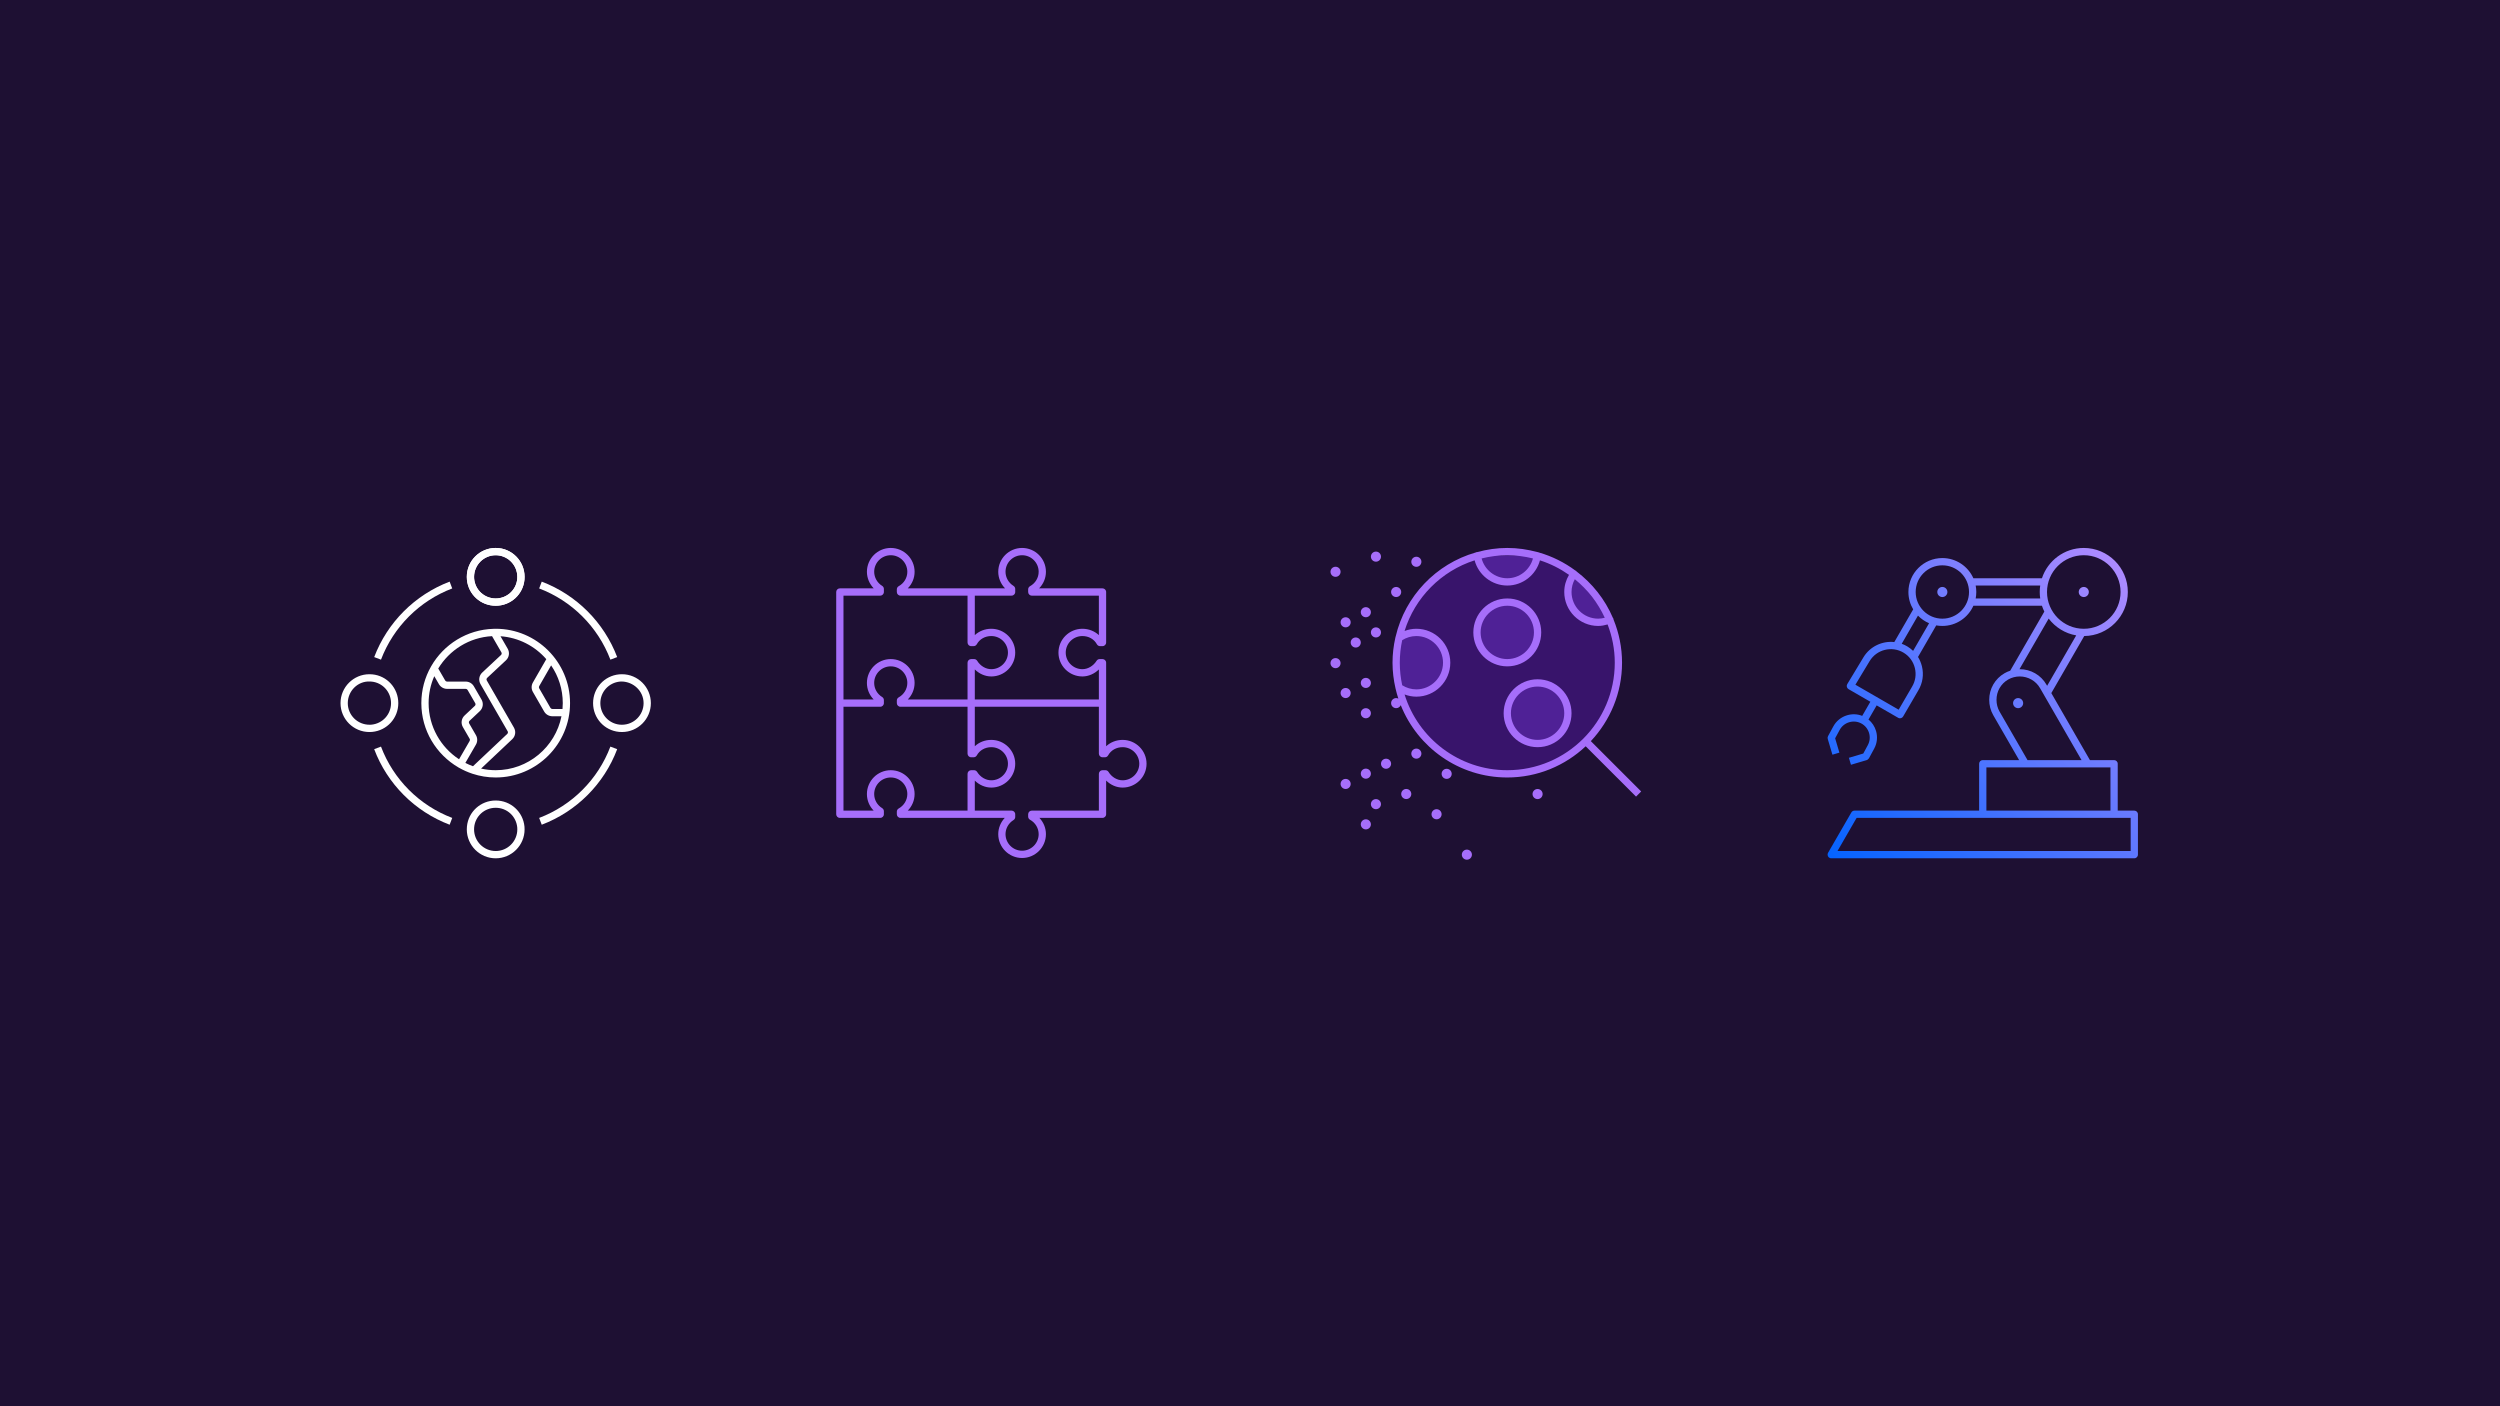 <?xml version="1.0" encoding="UTF-8"?>
<svg width="928px" height="522px" viewBox="0 0 928 522" version="1.1" xmlns="http://www.w3.org/2000/svg" xmlns:xlink="http://www.w3.org/1999/xlink">
    <!-- Generator: Sketch 52.5 (67469) - http://www.bohemiancoding.com/sketch -->
    <title>Artboard Copy 72</title>
    <desc>Created with Sketch.</desc>
    <defs>
        <linearGradient x1="101.819%" y1="-1.824%" x2="-1.842%" y2="101.842%" id="linearGradient-1">
            <stop stop-color="#BB8EFF" offset="0%"></stop>
            <stop stop-color="#0062FF" offset="100%"></stop>
        </linearGradient>
    </defs>
    <g id="Artboard-Copy-72" stroke="none" stroke-width="1" fill="none" fill-rule="evenodd">
        <rect id="Rectangle-3-Copy-50" fill="#1E1033" x="0" y="0" width="928" height="522"></rect>
        <g id="Group-23-Copy" transform="translate(124, 201)">
            <polygon id="Fill-1" points="0 120 120 120 120 0 0 0"></polygon>
            <g id="Group-22" transform="translate(2, 2)" fill="#FFFFFF">
                <path d="M58.002,82.898 C56.14,82.898 54.327,82.686 52.58,82.296 L64.147,71.384 C65.332,70.271 65.59,68.509 64.779,67.1 L54.701,49.599 C54.514,49.277 54.576,48.874 54.847,48.617 L61.815,42.11 C63.01,40.993 63.273,39.224 62.455,37.803 L59.781,33.171 C66.553,33.652 72.582,36.85 76.786,41.682 L71.806,50.353 C71.188,51.433 71.188,52.766 71.806,53.839 L75.996,61.124 C76.618,62.204 77.779,62.874 79.026,62.874 L82.42,62.874 C80.148,74.277 70.063,82.898 58.002,82.898 M33.102,58 C33.102,54.444 33.856,51.062 35.205,48 L36.93,50.972 C37.555,52.042 38.714,52.708 39.953,52.708 L46.873,52.708 C47.157,52.708 47.42,52.858 47.563,53.103 L50.405,58.025 C50.592,58.347 50.531,58.753 50.262,59.006 L46.454,62.588 C45.263,63.702 45.003,65.47 45.818,66.884 L48.336,71.246 C48.479,71.491 48.479,71.794 48.336,72.041 L44.402,78.841 C37.605,74.39 33.102,66.712 33.102,58 M56.646,33.139 L60.117,39.151 C60.304,39.476 60.245,39.879 59.972,40.136 L53.005,46.647 C51.81,47.764 51.546,49.529 52.36,50.947 L62.439,68.448 C62.624,68.766 62.565,69.169 62.296,69.421 L49.57,81.425 C48.596,81.074 47.653,80.66 46.74,80.195 L50.672,73.395 C51.297,72.318 51.298,70.978 50.676,69.898 L48.158,65.537 C47.972,65.214 48.03,64.811 48.301,64.558 L52.113,60.973 C53.298,59.856 53.558,58.087 52.743,56.677 L49.899,51.755 C49.279,50.675 48.118,50.005 46.873,50.005 L39.953,50.005 C39.669,50.005 39.406,49.855 39.265,49.613 L36.678,45.157 C40.823,38.301 48.179,33.596 56.646,33.139 M82.802,60.171 L79.026,60.171 C78.742,60.171 78.477,60.021 78.336,59.776 L74.145,52.492 C74.005,52.247 74.005,51.946 74.147,51.701 L78.574,43.99 C81.303,47.984 82.902,52.808 82.902,58 C82.902,58.732 82.864,59.455 82.802,60.171 M58.002,30.398 C57.753,30.398 57.507,30.411 57.26,30.418 C57.251,30.418 57.242,30.417 57.233,30.418 C47.313,30.691 38.689,36.22 34.046,44.32 C34.024,44.348 34.013,44.38 33.994,44.411 C31.712,48.425 30.402,53.061 30.402,58 C30.402,68.169 35.935,77.065 44.143,81.853 C44.163,81.866 44.173,81.886 44.194,81.898 C44.226,81.918 44.261,81.924 44.294,81.94 C45.89,82.858 47.584,83.62 49.359,84.207 C49.375,84.214 49.391,84.216 49.406,84.223 C52.114,85.113 55.001,85.601 58.002,85.601 C73.22,85.601 85.602,73.219 85.602,58 C85.602,42.78 73.22,30.398 58.002,30.398" id="Fill-2"></path>
                <path d="M75.093,103.139 L74.134,100.613 C86.341,95.973 95.978,86.323 100.574,74.139 L103.101,75.091 C98.232,88 88.024,98.221 75.093,103.139" id="Fill-4"></path>
                <path d="M40.907,103.139 C27.976,98.221 17.768,88 12.899,75.091 L15.426,74.139 C20.022,86.323 29.659,95.973 41.866,100.613 L40.907,103.139 Z" id="Fill-6"></path>
                <path d="M100.576,41.868 C95.945,29.691 86.308,20.053 74.133,15.428 L75.094,12.901 C87.987,17.805 98.195,28.011 103.099,40.909 L100.576,41.868 Z" id="Fill-8"></path>
                <path d="M15.424,41.868 L12.901,40.909 C17.804,28.011 28.013,17.805 40.907,12.901 L41.866,15.428 C29.692,20.053 20.055,29.691 15.424,41.868" id="Fill-10"></path>
                <path d="M58.002,3.102 C53.576,3.102 49.977,6.702 49.977,11.125 C49.977,11.368 49.973,11.613 50.004,11.854 C50.401,16.033 53.836,19.149 58.002,19.149 C62.168,19.149 65.605,16.033 65.997,11.898 C66.031,11.616 66.027,11.371 66.027,11.125 C66.027,6.702 62.428,3.102 58.002,3.102 M58.002,21.852 C52.436,21.852 47.845,17.68 47.321,12.155 C47.281,11.839 47.277,11.485 47.277,11.125 C47.277,5.211 52.088,0.399 58.002,0.399 C63.917,0.399 68.727,5.211 68.727,11.125 C68.727,11.481 68.723,11.836 68.681,12.191 C68.161,17.68 63.568,21.852 58.002,21.852" id="Fill-12"></path>
                <path d="M58.002,3.102 C53.576,3.102 49.977,6.702 49.977,11.125 C49.977,11.368 49.973,11.613 50.004,11.854 C50.401,16.033 53.836,19.149 58.002,19.149 C62.168,19.149 65.605,16.033 65.997,11.898 C66.031,11.616 66.027,11.371 66.027,11.125 C66.027,6.702 62.428,3.102 58.002,3.102 M58.002,21.852 C52.436,21.852 47.845,17.68 47.321,12.155 C47.281,11.839 47.277,11.485 47.277,11.125 C47.277,5.211 52.088,0.399 58.002,0.399 C63.917,0.399 68.727,5.211 68.727,11.125 C68.727,11.481 68.723,11.836 68.681,12.191 C68.161,17.68 63.568,21.852 58.002,21.852" id="Fill-14"></path>
                <path d="M58.002,96.852 C53.836,96.852 50.401,99.968 50.009,104.103 C49.973,104.388 49.977,104.633 49.977,104.875 C49.977,109.299 53.576,112.899 58.002,112.899 C62.428,112.899 66.027,109.299 66.027,104.875 C66.027,104.63 66.031,104.385 66,104.139 C65.605,99.968 62.168,96.852 58.002,96.852 M58.002,115.602 C52.088,115.602 47.277,110.79 47.277,104.875 C47.277,104.516 47.281,104.162 47.327,103.802 C47.845,98.321 52.436,94.149 58.002,94.149 C63.568,94.149 68.161,98.321 68.685,103.846 C68.723,104.164 68.727,104.52 68.727,104.875 C68.727,110.79 63.917,115.602 58.002,115.602" id="Fill-16"></path>
                <path d="M104.743,49.977 C104.542,49.977 104.34,49.977 104.139,50.002 C99.968,50.398 96.849,53.832 96.849,58 C96.849,62.168 99.968,65.603 104.102,65.995 C104.388,66.032 104.628,66.036 104.875,66.024 C109.301,66.024 112.901,62.424 112.901,58 C112.901,53.533 109.151,50.046 104.743,49.977 M104.875,68.727 C104.52,68.727 104.168,68.723 103.813,68.679 C98.32,68.159 94.151,63.567 94.151,58 C94.151,52.434 98.32,47.842 103.849,47.318 C104.168,47.278 104.52,47.274 104.875,47.274 C110.789,47.274 115.599,52.086 115.599,58 C115.599,63.915 110.789,68.727 104.875,68.727" id="Fill-18"></path>
                <path d="M11.244,49.977 C6.771,49.787 3.099,53.537 3.099,58 C3.098,62.468 6.723,66.061 11.257,66.024 C11.458,66.024 11.661,66.024 11.863,65.998 C16.032,65.603 19.151,62.168 19.151,58 C19.151,53.832 16.032,50.398 11.9,50.006 C11.661,49.977 11.451,49.977 11.244,49.977 M11.125,68.727 C5.211,68.727 0.401,63.915 0.401,58 C0.401,52.086 5.211,47.274 11.125,47.274 C11.48,47.274 11.834,47.278 12.189,47.322 C17.682,47.842 21.849,52.434 21.849,58 C21.849,63.567 17.682,68.159 12.152,68.683 C11.834,68.723 11.48,68.727 11.125,68.727" id="Fill-20"></path>
            </g>
        </g>
        <g id="Group-4-Copy-11" transform="translate(308, 201)">
            <polygon id="Fill-1" points="0 120 120 120 120 0 0 0"></polygon>
            <path d="M108.713,88.648 C106.668,88.648 104.666,87.459 103.487,85.543 C103.243,85.144 102.806,84.898 102.338,84.898 L101.251,84.898 C100.504,84.898 99.9,85.502 99.9,86.25 L99.9,99.898 L75.001,99.898 C74.254,99.898 73.65,100.502 73.65,101.25 L73.65,102.11 C73.65,102.605 73.919,103.058 74.352,103.293 C76.323,104.377 77.55,106.424 77.55,108.636 C77.55,112.027 74.791,114.785 71.4,114.785 C68.008,114.785 65.249,112.027 65.249,108.636 C65.249,106.534 66.382,104.531 68.207,103.41 C68.606,103.165 68.85,102.729 68.85,102.26 L68.85,101.25 C68.85,100.502 68.246,99.898 67.501,99.898 L53.849,99.898 L53.849,88.758 C55.511,90.391 57.714,91.351 59.972,91.351 C64.867,91.351 68.85,87.381 68.85,82.5 C68.85,77.618 64.867,73.648 59.972,73.648 C57.605,73.648 55.45,74.502 53.849,76.003 L53.849,61.351 L99.9,61.351 L99.9,78.75 C99.9,79.497 100.504,80.101 101.251,80.101 L102.151,80.101 C102.644,80.101 103.097,79.83 103.335,79.398 C104.38,77.49 106.391,76.351 108.713,76.351 C112.124,76.351 114.9,79.109 114.9,82.5 C114.9,85.89 112.124,88.648 108.713,88.648 Z M22.648,84.898 C17.768,84.898 13.799,88.868 13.799,93.75 C13.799,96.089 14.709,98.272 16.308,99.898 L5.099,99.898 L5.099,61.351 L18.75,61.351 C19.495,61.351 20.099,60.747 20.099,60 L20.099,58.878 C20.099,58.41 19.857,57.974 19.454,57.729 C17.604,56.593 16.497,54.638 16.497,52.5 C16.497,49.109 19.256,46.351 22.648,46.351 C26.04,46.351 28.799,49.109 28.799,52.5 C28.799,54.715 27.572,56.766 25.596,57.857 C25.168,58.095 24.901,58.549 24.901,59.041 L24.901,60 C24.901,60.747 25.505,61.351 26.25,61.351 L51.151,61.351 L51.151,78.75 C51.151,79.497 51.755,80.101 52.501,80.101 L53.408,80.101 C53.9,80.101 54.352,79.834 54.589,79.405 C55.648,77.49 57.66,76.351 59.972,76.351 C63.379,76.351 66.15,79.109 66.15,82.5 C66.15,85.89 63.379,88.648 59.972,88.648 C57.908,88.648 55.897,87.459 54.719,85.543 C54.474,85.144 54.038,84.898 53.569,84.898 L52.501,84.898 C51.755,84.898 51.151,85.502 51.151,86.25 L51.151,99.898 L28.971,99.898 C30.567,98.272 31.497,96.072 31.497,93.75 C31.497,88.868 27.527,84.898 22.648,84.898 Z M5.099,20.101 L18.75,20.101 C19.495,20.101 20.099,19.497 20.099,18.75 L20.099,17.626 C20.099,17.157 19.857,16.72 19.456,16.475 C17.633,15.355 16.5,13.351 16.5,11.25 C16.5,7.859 19.259,5.101 22.651,5.101 C26.041,5.101 28.8,7.859 28.8,11.25 C28.8,13.461 27.573,15.508 25.599,16.592 C25.168,16.831 24.901,17.285 24.901,17.775 L24.901,18.75 C24.901,19.497 25.505,20.101 26.25,20.101 L51.151,20.101 L51.151,37.5 C51.151,38.247 51.755,38.851 52.501,38.851 L53.401,38.851 C53.894,38.851 54.347,38.58 54.586,38.148 C55.63,36.24 57.642,35.101 59.964,35.101 C63.374,35.101 66.15,37.859 66.15,41.25 C66.15,44.64 63.374,47.398 59.964,47.398 C57.919,47.398 55.916,46.209 54.737,44.293 C54.492,43.894 54.056,43.648 53.587,43.648 L52.501,43.648 C51.755,43.648 51.151,44.252 51.151,45 L51.151,58.648 L28.971,58.648 C30.567,57.022 31.497,54.822 31.497,52.5 C31.497,47.618 27.527,43.648 22.648,43.648 C17.768,43.648 13.799,47.618 13.799,52.5 C13.799,54.839 14.709,57.022 16.308,58.648 L5.099,58.648 L5.099,20.101 Z M67.501,20.101 C68.246,20.101 68.85,19.497 68.85,18.75 L68.85,17.626 C68.85,17.157 68.606,16.72 68.207,16.475 C66.382,15.355 65.249,13.351 65.249,11.25 C65.249,7.859 68.008,5.101 71.4,5.101 C74.791,5.101 77.55,7.859 77.55,11.25 C77.55,13.461 76.323,15.508 74.35,16.592 C73.918,16.831 73.65,17.285 73.65,17.775 L73.65,18.75 C73.65,19.497 74.254,20.101 75.001,20.101 L99.9,20.101 L99.9,34.756 C98.296,33.266 96.12,32.398 93.787,32.398 C88.886,32.398 84.9,36.368 84.9,41.25 C84.9,46.131 88.886,50.101 93.787,50.101 C96.02,50.101 98.222,49.138 99.9,47.501 L99.9,58.648 L53.849,58.648 L53.849,47.49 C55.508,49.134 57.709,50.101 59.964,50.101 C64.864,50.101 68.85,46.131 68.85,41.25 C68.85,36.368 64.864,32.398 59.964,32.398 C57.63,32.398 55.453,33.266 53.849,34.756 L53.849,20.101 L67.501,20.101 Z M108.713,73.648 C106.38,73.648 104.204,74.516 102.6,76.006 L102.6,60 L102.6,45 C102.6,44.252 101.996,43.648 101.251,43.648 L100.201,43.648 C99.737,43.648 99.308,43.886 99.061,44.278 C97.841,46.205 95.82,47.398 93.787,47.398 C90.376,47.398 87.6,44.64 87.6,41.25 C87.6,37.859 90.376,35.101 93.787,35.101 C96.109,35.101 98.118,36.24 99.165,38.148 C99.403,38.58 99.856,38.851 100.35,38.851 L101.251,38.851 C101.996,38.851 102.6,38.247 102.6,37.5 L102.6,18.75 C102.6,18.002 101.996,17.398 101.251,17.398 L77.713,17.398 C79.316,15.776 80.249,13.575 80.249,11.25 C80.249,6.368 76.279,2.398 71.4,2.398 C66.52,2.398 62.55,6.368 62.55,11.25 C62.55,13.549 63.484,15.761 65.078,17.398 L52.501,17.398 L28.963,17.398 C30.566,15.776 31.5,13.575 31.5,11.25 C31.5,6.368 27.529,2.398 22.651,2.398 C17.77,2.398 13.8,6.368 13.8,11.25 C13.8,13.549 14.735,15.761 16.328,17.398 L3.751,17.398 C3.005,17.398 2.401,18.002 2.401,18.75 L2.401,60 L2.401,101.25 C2.401,101.997 3.005,102.601 3.751,102.601 L18.75,102.601 C19.495,102.601 20.099,101.997 20.099,101.25 L20.099,100.128 C20.099,99.66 19.857,99.224 19.454,98.979 C17.604,97.843 16.497,95.888 16.497,93.75 C16.497,90.359 19.256,87.601 22.648,87.601 C26.04,87.601 28.799,90.359 28.799,93.75 C28.799,95.965 27.572,98.016 25.596,99.107 C25.168,99.345 24.901,99.799 24.901,100.291 L24.901,101.25 C24.901,101.997 25.505,102.601 26.25,102.601 L52.501,102.601 L64.968,102.601 C63.443,104.227 62.55,106.391 62.55,108.636 C62.55,113.517 66.52,117.488 71.4,117.488 C76.279,117.488 80.249,113.517 80.249,108.636 C80.249,106.362 79.359,104.212 77.826,102.601 L101.251,102.601 C101.996,102.601 102.6,101.997 102.6,101.25 L102.6,88.74 C104.258,90.384 106.46,91.351 108.713,91.351 C113.614,91.351 117.6,87.381 117.6,82.5 C117.6,77.618 113.614,73.648 108.713,73.648 Z" id="Fill-2" fill="#A66EFA"></path>
        </g>
        <g id="Group-69-Copy-2" transform="translate(492, 201)">
            <polygon id="Fill-1" points="0 120 120 120 120 0 0 0"></polygon>
            <g id="Group-68" transform="translate(1, 2)">
                <path d="M107.752,43 C107.752,65.781 89.283,84.25 66.502,84.25 C43.721,84.25 25.252,65.781 25.252,43 C25.252,20.219 43.721,1.75 66.502,1.75 C89.283,1.75 107.752,20.219 107.752,43" id="Fill-2" fill="#38146B"></path>
                <path d="M107.752,43 C107.752,65.781 89.283,84.25 66.502,84.25 C43.721,84.25 25.252,65.781 25.252,43 C25.252,20.219 43.721,1.75 66.502,1.75 C89.283,1.75 107.752,20.219 107.752,43 Z" id="Stroke-4" stroke="#000000" stroke-width="0.72" stroke-linecap="round"></path>
                <path d="M77.752,31.75 C77.752,37.964 72.716,43 66.502,43 C60.288,43 55.252,37.964 55.252,31.75 C55.252,25.536 60.288,20.5 66.502,20.5 C72.716,20.5 77.752,25.536 77.752,31.75" id="Fill-6" fill="#4F2196"></path>
                <path d="M89.002,61.75 C89.002,67.964 83.966,73 77.752,73 C71.538,73 66.502,67.964 66.502,61.75 C66.502,55.536 71.538,50.5 77.752,50.5 C83.966,50.5 89.002,55.536 89.002,61.75" id="Fill-8" fill="#4F2196"></path>
                <path d="M26.283,33.793 C28.113,32.507 30.344,31.75 32.752,31.75 C38.965,31.75 44.002,36.786 44.002,43 C44.002,49.213 38.965,54.25 32.752,54.25 C30.363,54.25 28.146,53.507 26.324,52.236" id="Fill-10" fill="#4F2196"></path>
                <path d="M77.649,3.277 C76.903,8.767 72.197,13.001 66.5,13.001 C60.804,13.001 56.098,8.767 55.355,3.277" id="Fill-12" fill="#4F2196"></path>
                <path d="M104.63,27.117 C103.284,27.683 101.806,27.998 100.254,27.998 C94.04,27.998 89.004,22.966 89.004,16.748 C89.004,14.217 89.84,11.881 91.254,9.998" id="Fill-14" fill="#4F2196"></path>
                <path d="M66.502,21.852 C61.042,21.852 56.602,26.291 56.602,31.752 C56.602,37.212 61.042,41.648 66.502,41.648 C71.962,41.648 76.402,37.212 76.402,31.752 C76.402,26.291 71.962,21.852 66.502,21.852 M66.502,44.352 C59.553,44.352 53.902,38.697 53.902,31.752 C53.902,24.803 59.553,19.148 66.502,19.148 C73.451,19.148 79.102,24.803 79.102,31.752 C79.102,38.697 73.451,44.352 66.502,44.352" id="Fill-16" fill="#A66EFA"></path>
                <path d="M77.752,51.852 C72.292,51.852 67.852,56.291 67.852,61.752 C67.852,67.212 72.292,71.648 77.752,71.648 C83.212,71.648 87.652,67.212 87.652,61.752 C87.652,56.291 83.212,51.852 77.752,51.852 M77.752,74.352 C70.803,74.352 65.152,68.697 65.152,61.752 C65.152,54.803 70.803,49.148 77.752,49.148 C84.701,49.148 90.352,54.803 90.352,61.752 C90.352,68.697 84.701,74.352 77.752,74.352" id="Fill-18" fill="#A66EFA"></path>
                <path d="M4.627,9.25 C4.627,10.281 3.787,11.125 2.752,11.125 C1.717,11.125 0.877,10.281 0.877,9.25 C0.877,8.215 1.717,7.375 2.752,7.375 C3.787,7.375 4.627,8.215 4.627,9.25" id="Fill-20" fill="#A66EFA"></path>
                <path d="M27.127,16.75 C27.127,17.785 26.287,18.625 25.252,18.625 C24.217,18.625 23.377,17.785 23.377,16.75 C23.377,15.715 24.217,14.875 25.252,14.875 C26.287,14.875 27.127,15.715 27.127,16.75" id="Fill-22" fill="#A66EFA"></path>
                <path d="M15.877,24.25 C15.877,25.281 15.037,26.125 14.002,26.125 C12.967,26.125 12.127,25.281 12.127,24.25 C12.127,23.215 12.967,22.375 14.002,22.375 C15.037,22.375 15.877,23.215 15.877,24.25" id="Fill-24" fill="#A66EFA"></path>
                <path d="M19.627,31.75 C19.627,32.781 18.787,33.625 17.752,33.625 C16.717,33.625 15.877,32.781 15.877,31.75 C15.877,30.715 16.717,29.875 17.752,29.875 C18.787,29.875 19.627,30.715 19.627,31.75" id="Fill-26" fill="#A66EFA"></path>
                <path d="M8.377,28 C8.377,29.031 7.537,29.875 6.502,29.875 C5.467,29.875 4.627,29.031 4.627,28 C4.627,26.965 5.467,26.125 6.502,26.125 C7.537,26.125 8.377,26.965 8.377,28" id="Fill-28" fill="#A66EFA"></path>
                <path d="M12.127,35.5 C12.127,36.531 11.287,37.375 10.252,37.375 C9.217,37.375 8.377,36.531 8.377,35.5 C8.377,34.465 9.217,33.625 10.252,33.625 C11.287,33.625 12.127,34.465 12.127,35.5" id="Fill-30" fill="#A66EFA"></path>
                <path d="M4.627,43.157 C4.627,44.189 3.787,45.032 2.752,45.032 C1.717,45.032 0.877,44.189 0.877,43.157 C0.877,42.123 1.717,41.282 2.752,41.282 C3.787,41.282 4.627,42.123 4.627,43.157" id="Fill-32" fill="#A66EFA"></path>
                <path d="M15.877,50.5 C15.877,51.535 15.037,52.375 14.002,52.375 C12.967,52.375 12.127,51.535 12.127,50.5 C12.127,49.465 12.967,48.625 14.002,48.625 C15.037,48.625 15.877,49.465 15.877,50.5" id="Fill-34" fill="#A66EFA"></path>
                <path d="M8.377,54.25 C8.377,55.281 7.537,56.125 6.502,56.125 C5.467,56.125 4.627,55.281 4.627,54.25 C4.627,53.215 5.467,52.375 6.502,52.375 C7.537,52.375 8.377,53.215 8.377,54.25" id="Fill-36" fill="#A66EFA"></path>
                <path d="M66.502,82.898 C48.603,82.898 33.419,71.052 28.379,54.785 C29.774,55.306 31.241,55.602 32.752,55.602 C39.701,55.602 45.352,49.947 45.352,42.998 C45.352,36.053 39.701,30.398 32.752,30.398 C31.237,30.398 29.771,30.695 28.379,31.209 C32.231,18.788 41.999,8.956 54.374,5.003 C55.829,10.422 60.764,14.352 66.502,14.352 C72.239,14.352 77.174,10.418 78.629,5.003 C82.522,6.245 86.141,8.082 89.414,10.385 C88.278,12.312 87.652,14.476 87.652,16.748 C87.652,23.697 93.303,29.352 100.252,29.352 C101.452,29.352 102.611,29.123 103.743,28.794 C105.434,33.215 106.402,37.989 106.402,42.998 C106.402,65.004 88.503,82.898 66.502,82.898 Z M26.602,42.998 C26.602,40.13 26.921,37.336 27.498,34.636 C29.073,33.642 30.873,33.102 32.752,33.102 C38.212,33.102 42.652,37.538 42.652,42.998 C42.652,48.459 38.212,52.898 32.752,52.898 C30.877,52.898 29.077,52.351 27.498,51.365 C26.921,48.661 26.602,45.871 26.602,42.998 Z M76.034,4.298 C74.891,8.562 71.013,11.649 66.502,11.649 C61.987,11.649 58.109,8.559 56.969,4.298 C60.033,3.545 63.213,3.102 66.502,3.102 C69.791,3.102 72.971,3.545 76.034,4.298 Z M102.693,26.307 C101.898,26.51 101.088,26.648 100.252,26.648 C94.792,26.648 90.352,22.209 90.352,16.748 C90.352,15.065 90.779,13.452 91.574,12.005 C96.299,15.834 100.109,20.727 102.693,26.307 Z M116.204,90.792 L97.518,72.11 C104.681,64.482 109.102,54.256 109.102,42.998 C109.102,37.347 107.969,31.955 105.959,27.012 C105.952,26.873 105.933,26.727 105.873,26.585 C105.832,26.491 105.761,26.416 105.701,26.337 C102.764,19.456 98.043,13.535 92.152,9.069 C92.111,9.024 92.114,8.956 92.062,8.915 C91.968,8.844 91.856,8.81 91.751,8.765 C87.734,5.795 83.193,3.507 78.273,2.09 C78.138,2.018 77.992,1.958 77.831,1.936 C77.786,1.925 77.744,1.944 77.696,1.94 C74.122,0.965 70.383,0.399 66.502,0.399 C62.624,0.399 58.882,0.965 55.308,1.94 C55.259,1.944 55.222,1.925 55.173,1.936 C55.012,1.958 54.866,2.018 54.731,2.09 C40.034,6.327 28.604,18.264 25.076,33.245 C25.008,33.391 24.967,33.545 24.956,33.706 C24.284,36.702 23.902,39.807 23.902,42.998 C23.902,46.254 24.303,49.407 24.997,52.452 C25.001,52.471 25.004,52.486 25.008,52.508 C25.308,53.802 25.657,55.077 26.069,56.33 C25.818,56.206 25.548,56.123 25.252,56.123 C24.217,56.123 23.377,56.964 23.377,57.998 C23.377,59.033 24.217,59.873 25.252,59.873 C26.017,59.873 26.666,59.412 26.962,58.76 C33.239,74.461 48.581,85.602 66.502,85.602 C77.759,85.602 87.986,81.177 95.609,74.019 L114.296,92.705 L116.204,90.792 Z" id="Fill-38" fill="#A66EFA"></path>
                <path d="M15.877,61.75 C15.877,62.781 15.037,63.625 14.002,63.625 C12.967,63.625 12.127,62.781 12.127,61.75 C12.127,60.715 12.967,59.875 14.002,59.875 C15.037,59.875 15.877,60.715 15.877,61.75" id="Fill-40" fill="#A66EFA"></path>
                <path d="M34.627,76.75 C34.627,77.781 33.787,78.625 32.752,78.625 C31.717,78.625 30.877,77.781 30.877,76.75 C30.877,75.715 31.717,74.875 32.752,74.875 C33.787,74.875 34.627,75.715 34.627,76.75" id="Fill-42" fill="#A66EFA"></path>
                <path d="M45.877,84.25 C45.877,85.281 45.037,86.125 44.002,86.125 C42.967,86.125 42.127,85.281 42.127,84.25 C42.127,83.215 42.967,82.375 44.002,82.375 C45.037,82.375 45.877,83.215 45.877,84.25" id="Fill-44" fill="#A66EFA"></path>
                <path d="M23.377,80.5 C23.377,81.531 22.537,82.375 21.502,82.375 C20.467,82.375 19.627,81.531 19.627,80.5 C19.627,79.465 20.467,78.625 21.502,78.625 C22.537,78.625 23.377,79.465 23.377,80.5" id="Fill-46" fill="#A66EFA"></path>
                <path d="M15.877,84.184 C15.877,85.215 15.037,86.059 14.002,86.059 C12.967,86.059 12.127,85.215 12.127,84.184 C12.127,83.149 12.967,82.309 14.002,82.309 C15.037,82.309 15.877,83.149 15.877,84.184" id="Fill-48" fill="#A66EFA"></path>
                <path d="M8.377,88 C8.377,89.035 7.537,89.875 6.502,89.875 C5.467,89.875 4.627,89.035 4.627,88 C4.627,86.965 5.467,86.125 6.502,86.125 C7.537,86.125 8.377,86.965 8.377,88" id="Fill-50" fill="#A66EFA"></path>
                <path d="M19.621,95.5 C19.621,96.531 18.781,97.375 17.746,97.375 C16.711,97.375 15.871,96.531 15.871,95.5 C15.871,94.465 16.711,93.625 17.746,93.625 C18.781,93.625 19.621,94.465 19.621,95.5" id="Fill-52" fill="#A66EFA"></path>
                <path d="M15.877,103 C15.877,104.031 15.037,104.875 14.002,104.875 C12.967,104.875 12.127,104.031 12.127,103 C12.127,101.965 12.967,101.125 14.002,101.125 C15.037,101.125 15.877,101.965 15.877,103" id="Fill-54" fill="#A66EFA"></path>
                <path d="M30.877,91.735 C30.877,92.77 30.037,93.61 29.002,93.61 C27.967,93.61 27.127,92.77 27.127,91.735 C27.127,90.7 27.967,89.86 29.002,89.86 C30.037,89.86 30.877,90.7 30.877,91.735" id="Fill-56" fill="#A66EFA"></path>
                <path d="M42.127,99.25 C42.127,100.285 41.287,101.125 40.252,101.125 C39.217,101.125 38.377,100.285 38.377,99.25 C38.377,98.215 39.217,97.375 40.252,97.375 C41.287,97.375 42.127,98.215 42.127,99.25" id="Fill-58" fill="#A66EFA"></path>
                <path d="M79.627,91.75 C79.627,92.785 78.787,93.625 77.752,93.625 C76.717,93.625 75.877,92.785 75.877,91.75 C75.877,90.715 76.717,89.875 77.752,89.875 C78.787,89.875 79.627,90.715 79.627,91.75" id="Fill-60" fill="#A66EFA"></path>
                <path d="M53.377,114.25 C53.377,115.281 52.537,116.125 51.502,116.125 C50.467,116.125 49.627,115.281 49.627,114.25 C49.627,113.215 50.467,112.375 51.502,112.375 C52.537,112.375 53.377,113.215 53.377,114.25" id="Fill-62" fill="#A66EFA"></path>
                <path d="M19.627,3.625 C19.627,4.66 18.787,5.5 17.752,5.5 C16.717,5.5 15.877,4.66 15.877,3.625 C15.877,2.59 16.717,1.75 17.752,1.75 C18.787,1.75 19.627,2.59 19.627,3.625" id="Fill-64" fill="#A66EFA"></path>
                <path d="M34.627,5.533 C34.627,6.568 33.787,7.408 32.752,7.408 C31.717,7.408 30.877,6.568 30.877,5.533 C30.877,4.498 31.717,3.658 32.752,3.658 C33.787,3.658 34.627,4.498 34.627,5.533" id="Fill-66" fill="#A66EFA"></path>
            </g>
        </g>
        <g id="Group-4-Copy-14" transform="translate(676, 201)">
            <polygon id="Fill-1" points="0 120 120 120 120 0 0 0"></polygon>
            <path d="M73.125,58.125 C72.09,58.125 71.25,58.965 71.25,60 C71.25,61.035 72.09,61.875 73.125,61.875 C74.16,61.875 75,61.035 75,60 C75,58.965 74.16,58.125 73.125,58.125 Z M97.5,16.875 C96.465,16.875 95.625,17.715 95.625,18.75 C95.625,19.785 96.465,20.625 97.5,20.625 C98.535,20.625 99.375,19.785 99.375,18.75 C99.375,17.715 98.535,16.875 97.5,16.875 Z M46.875,18.75 C46.875,19.785 46.035,20.625 45,20.625 C43.965,20.625 43.125,19.785 43.125,18.75 C43.125,17.715 43.965,16.875 45,16.875 C46.035,16.875 46.875,17.715 46.875,18.75 Z M57.371,21.15 L81.326,21.15 C81.21,20.366 81.15,19.567 81.15,18.75 C81.15,17.933 81.21,17.134 81.326,16.35 L57.371,16.35 C57.521,17.126 57.6,17.929 57.6,18.75 C57.6,19.571 57.521,20.374 57.371,21.15 Z M45,8.85 C39.54,8.85 35.1,13.29 35.1,18.75 C35.1,24.21 39.54,28.65 45,28.65 C50.46,28.65 54.9,24.21 54.9,18.75 C54.9,13.29 50.46,8.85 45,8.85 Z M97.5,5.1 C89.974,5.1 83.85,11.224 83.85,18.75 C83.85,26.276 89.974,32.4 97.5,32.4 C105.026,32.4 111.15,26.276 111.15,18.75 C111.15,11.224 105.026,5.1 97.5,5.1 Z M29.918,37.969 C30.637,38.227 31.343,38.561 32.025,38.974 C32.801,39.443 33.51,39.99 34.148,40.605 L40.072,30.345 C38.513,29.681 37.114,28.71 35.951,27.514 L29.918,37.969 Z M73.729,47.407 C75.716,47.407 77.707,47.921 79.481,48.953 C81.191,49.943 82.62,51.371 83.61,53.089 L83.891,53.572 L94.691,34.86 C90.544,34.14 86.925,31.845 84.472,28.624 L73.627,47.407 L73.729,47.407 Z M12.724,53.167 L28.785,62.438 L33.739,53.929 C35.014,51.814 35.385,49.343 34.792,46.954 C34.2,44.561 32.722,42.547 30.626,41.288 C26.291,38.659 20.625,40.065 18.004,44.407 L12.724,53.167 Z M76.62,81.15 L96.668,81.15 L81.27,54.439 C80.52,53.134 79.433,52.042 78.127,51.289 C75.431,49.721 72.09,49.706 69.409,51.251 C68.104,52.005 67.009,53.104 66.24,54.431 C64.733,57.026 64.725,60.517 66.225,63.116 L76.62,81.15 Z M61.35,99.9 L107.4,99.9 L107.4,83.854 L61.35,83.854 L61.35,99.9 Z M6.075,114.9 L114.9,114.9 L114.9,102.6 L13.174,102.6 L6.075,114.9 Z M116.25,117.6 L3.75,117.6 C3.004,117.6 2.4,116.996 2.4,116.25 C2.4,116.014 2.464,115.755 2.58,115.549 L11.224,100.575 C11.467,100.159 11.914,99.9 12.394,99.9 L58.65,99.9 L58.65,82.5 C58.65,81.754 59.254,81.15 60,81.15 L73.504,81.15 L63.885,64.463 C61.89,61.005 61.898,56.531 63.904,53.074 C64.909,51.337 66.345,49.901 68.062,48.915 C68.745,48.521 69.454,48.203 70.189,47.966 L82.856,26.021 C82.511,25.324 82.211,24.6 81.964,23.85 L56.52,23.85 C54.559,28.264 50.134,31.35 45,31.35 C44.224,31.35 43.466,31.279 42.727,31.148 L35.966,42.859 C36.615,43.909 37.106,45.068 37.414,46.305 C38.179,49.399 37.699,52.59 36.06,55.305 L30.442,64.957 C30.071,65.603 29.246,65.831 28.601,65.449 L20.617,60.84 L17.584,66.094 C18.907,67.177 19.879,68.632 20.378,70.316 C21.038,72.536 20.794,74.869 19.699,76.89 L17.745,80.49 C17.573,80.719 17.216,81.064 16.939,81.146 L11.074,82.882 L10.309,80.295 L15.652,78.709 L17.329,75.6 C18.079,74.216 18.244,72.611 17.79,71.085 C17.336,69.562 16.324,68.306 14.936,67.556 C13.553,66.802 11.951,66.641 10.421,67.091 C8.895,67.545 7.643,68.558 6.889,69.945 L5.205,73.054 L6.78,78.375 L4.192,79.144 L2.456,73.286 C2.355,72.941 2.393,72.574 2.565,72.259 L4.519,68.659 C5.614,66.641 7.436,65.16 9.652,64.504 C11.524,63.945 13.477,64.028 15.251,64.733 L18.277,59.49 L10.181,54.814 C9.87,54.634 9.641,54.334 9.551,53.985 C9.461,53.633 9.514,53.258 9.701,52.95 L15.694,43.013 C18.157,38.925 22.733,36.847 27.165,37.335 L34.174,25.192 C33.049,23.306 32.4,21.101 32.4,18.75 C32.4,11.801 38.051,6.15 45,6.15 C50.134,6.15 54.559,9.236 56.52,13.65 L81.964,13.65 C84.112,7.121 90.266,2.4 97.5,2.4 C106.515,2.4 113.85,9.735 113.85,18.75 C113.85,27.709 106.609,35.006 97.669,35.096 L85.448,56.276 L99.784,81.15 L108.75,81.15 C109.496,81.15 110.1,81.754 110.1,82.5 L110.1,99.9 L116.25,99.9 C116.996,99.9 117.6,100.504 117.6,101.25 L117.6,116.25 C117.6,116.996 116.996,117.6 116.25,117.6 Z" id="Fill-2" fill="url(#linearGradient-1)"></path>
        </g>
    </g>
</svg>